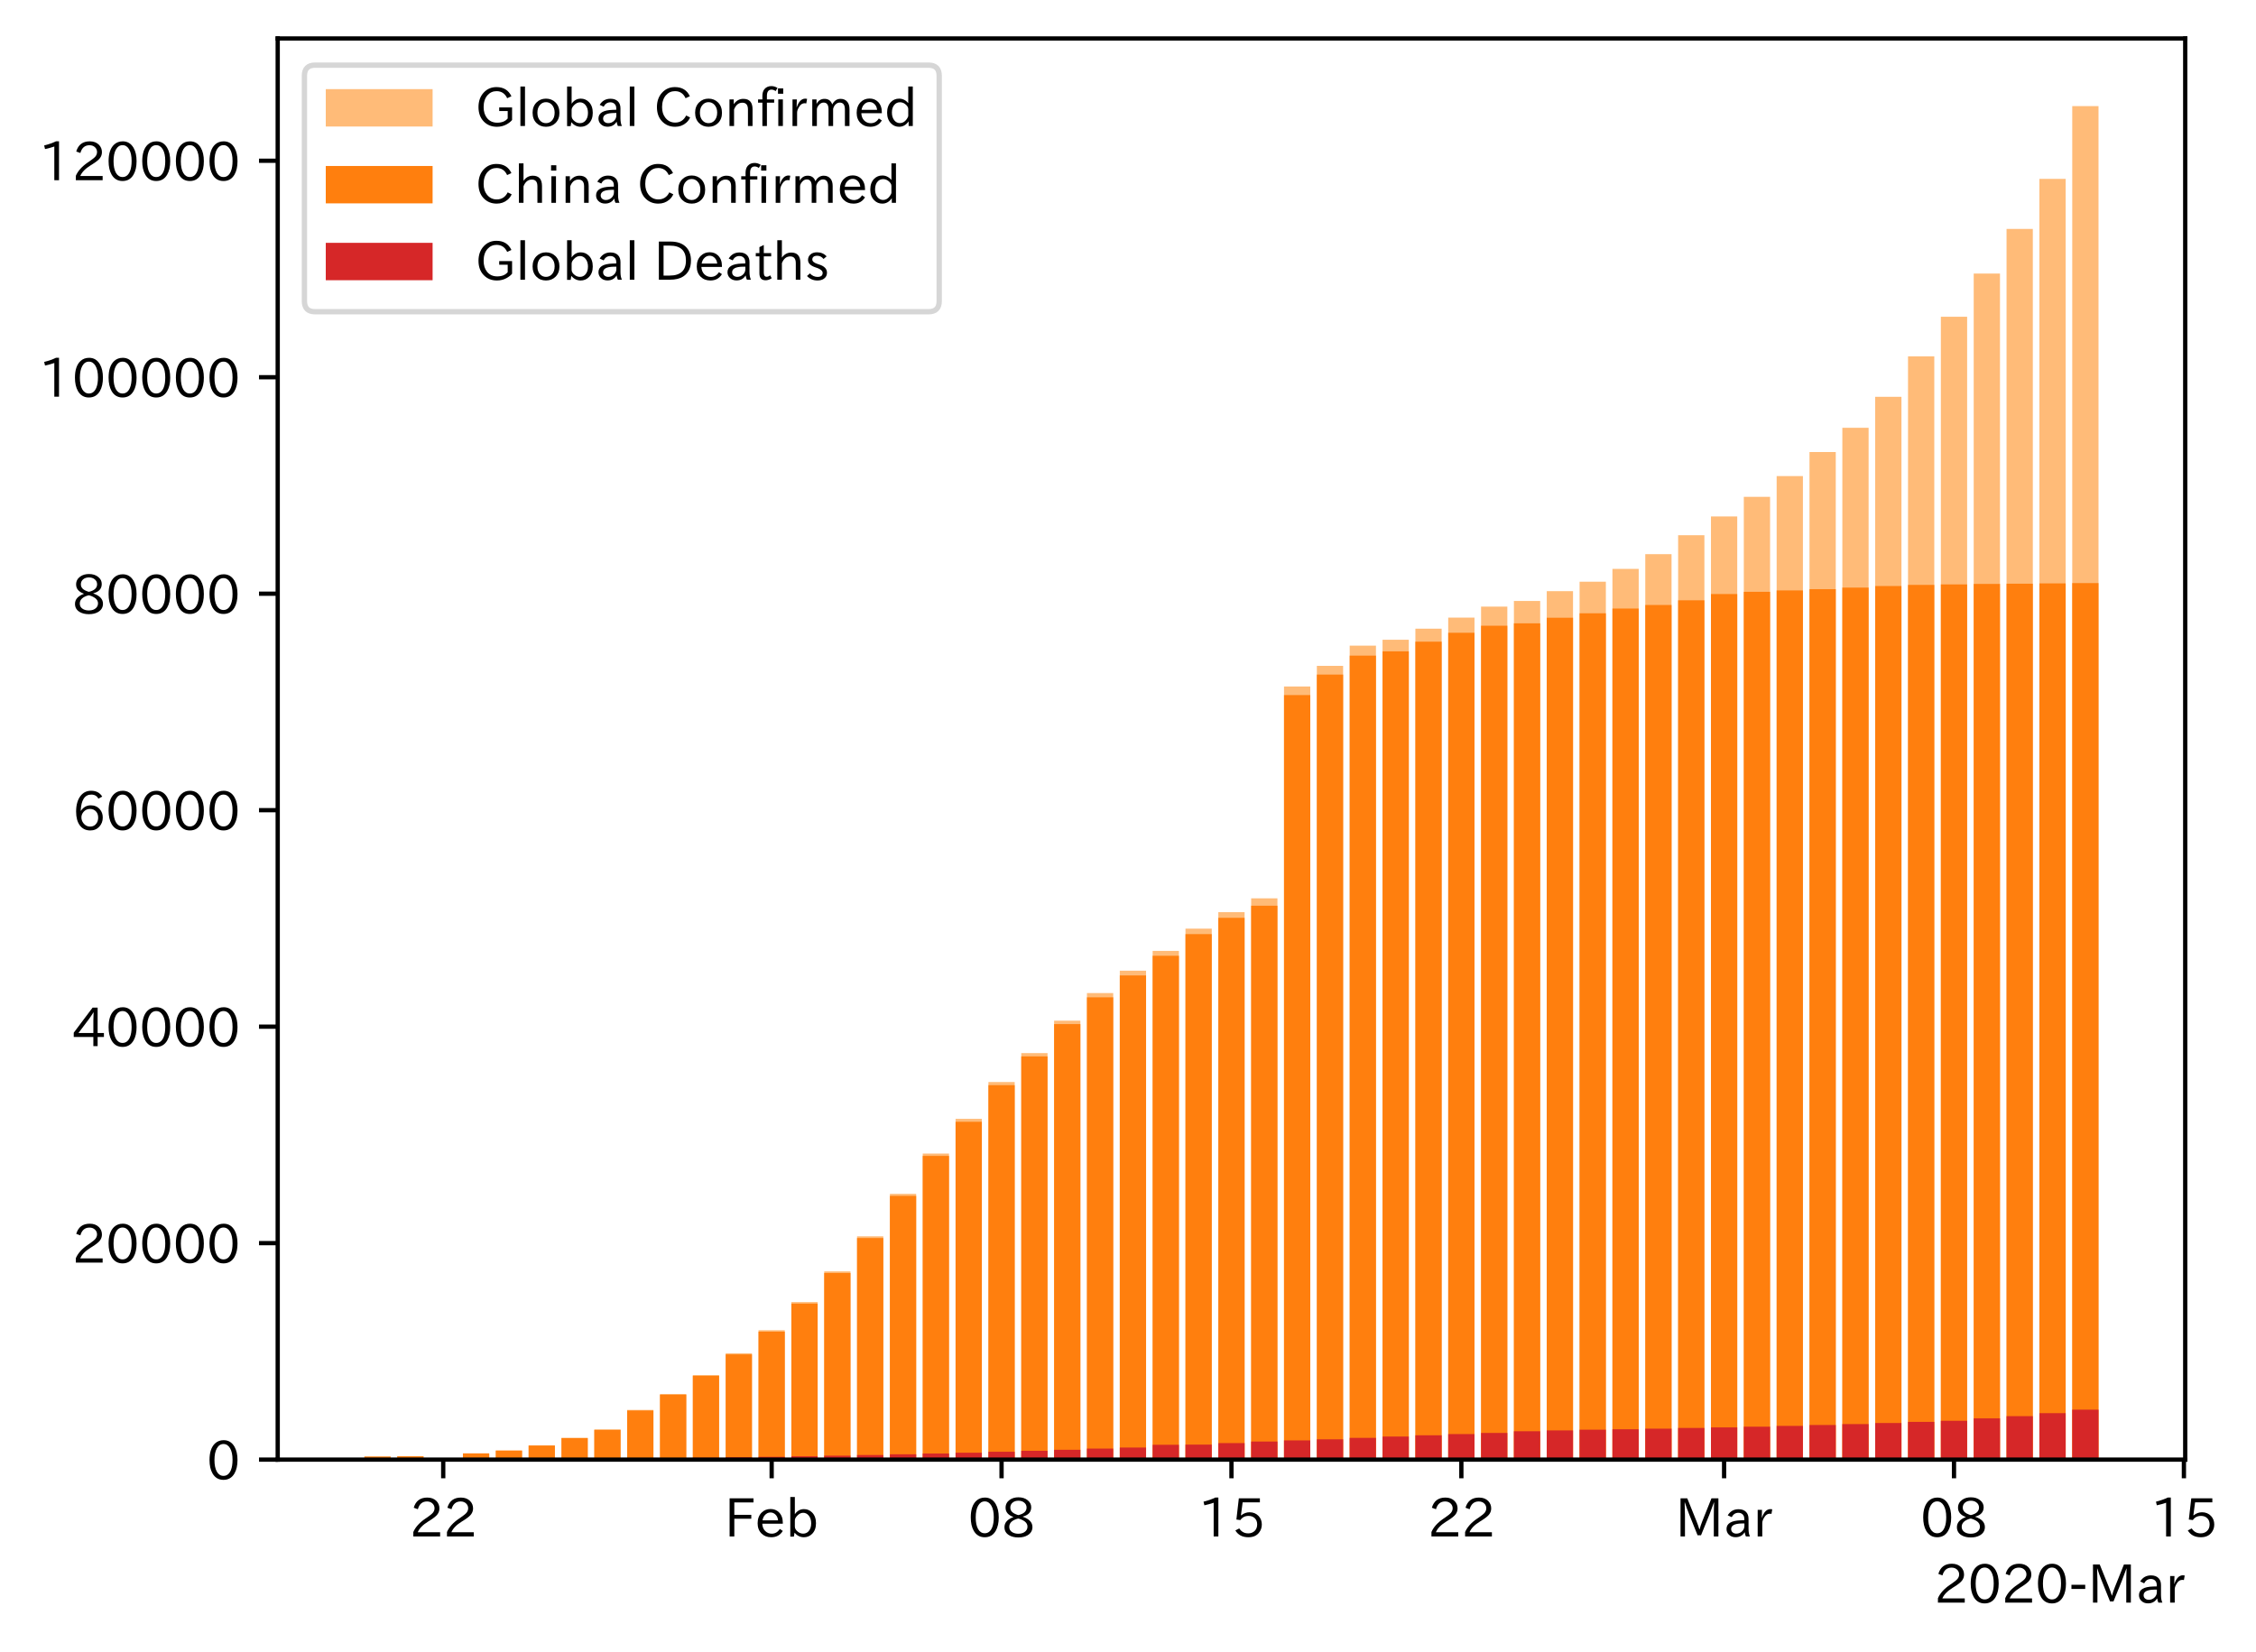 <?xml version="1.0" encoding="utf-8" standalone="no"?>
<!DOCTYPE svg PUBLIC "-//W3C//DTD SVG 1.1//EN"
  "http://www.w3.org/Graphics/SVG/1.1/DTD/svg11.dtd">
<!-- Created with matplotlib (https://matplotlib.org/) -->
<svg height="309.293pt" version="1.1" viewBox="0 0 422.363 309.293" width="422.363pt" xmlns="http://www.w3.org/2000/svg" xmlns:xlink="http://www.w3.org/1999/xlink">
 <defs>
  <style type="text/css">
*{stroke-linecap:butt;stroke-linejoin:round;}
  </style>
 </defs>
 <g id="figure_1">
  <g id="patch_1">
   <path d="M 0 309.293 
L 422.363 309.293 
L 422.363 0 
L 0 0 
z
" style="fill:#ffffff;"/>
  </g>
  <g id="axes_1">
   <g id="patch_2">
    <path d="M 51.991 273.312 
L 409.111 273.312 
L 409.111 7.2 
L 51.991 7.2 
z
" style="fill:#ffffff;"/>
   </g>
   <g id="patch_3">
    <path clip-path="url(#pbf4152a471)" d="M 68.223 273.312 
L 73.142 273.312 
L 73.142 272.74 
L 68.223 272.74 
z
" style="fill:#ffbb78;"/>
   </g>
   <g id="patch_4">
    <path clip-path="url(#pbf4152a471)" d="M 74.372 273.312 
L 79.291 273.312 
L 79.291 272.676 
L 74.372 272.676 
z
" style="fill:#ffbb78;"/>
   </g>
   <g id="patch_5">
    <path clip-path="url(#pbf4152a471)" d="M 86.67 273.312 
L 91.589 273.312 
L 91.589 272.134 
L 86.67 272.134 
z
" style="fill:#ffbb78;"/>
   </g>
   <g id="patch_6">
    <path clip-path="url(#pbf4152a471)" d="M 92.818 273.312 
L 97.737 273.312 
L 97.737 271.597 
L 92.818 271.597 
z
" style="fill:#ffbb78;"/>
   </g>
   <g id="patch_7">
    <path clip-path="url(#pbf4152a471)" d="M 98.967 273.312 
L 103.886 273.312 
L 103.886 270.637 
L 98.967 270.637 
z
" style="fill:#ffbb78;"/>
   </g>
   <g id="patch_8">
    <path clip-path="url(#pbf4152a471)" d="M 105.116 273.312 
L 110.035 273.312 
L 110.035 269.23 
L 105.116 269.23 
z
" style="fill:#ffbb78;"/>
   </g>
   <g id="patch_9">
    <path clip-path="url(#pbf4152a471)" d="M 111.265 273.312 
L 116.184 273.312 
L 116.184 267.641 
L 111.265 267.641 
z
" style="fill:#ffbb78;"/>
   </g>
   <g id="patch_10">
    <path clip-path="url(#pbf4152a471)" d="M 117.413 273.312 
L 122.332 273.312 
L 122.332 264.003 
L 117.413 264.003 
z
" style="fill:#ffbb78;"/>
   </g>
   <g id="patch_11">
    <path clip-path="url(#pbf4152a471)" d="M 123.562 273.312 
L 128.481 273.312 
L 128.481 261.02 
L 123.562 261.02 
z
" style="fill:#ffbb78;"/>
   </g>
   <g id="patch_12">
    <path clip-path="url(#pbf4152a471)" d="M 129.711 273.312 
L 134.63 273.312 
L 134.63 257.467 
L 129.711 257.467 
z
" style="fill:#ffbb78;"/>
   </g>
   <g id="patch_13">
    <path clip-path="url(#pbf4152a471)" d="M 135.86 273.312 
L 140.779 273.312 
L 140.779 253.397 
L 135.86 253.397 
z
" style="fill:#ffbb78;"/>
   </g>
   <g id="patch_14">
    <path clip-path="url(#pbf4152a471)" d="M 142.008 273.312 
L 146.927 273.312 
L 146.927 249.086 
L 142.008 249.086 
z
" style="fill:#ffbb78;"/>
   </g>
   <g id="patch_15">
    <path clip-path="url(#pbf4152a471)" d="M 148.157 273.312 
L 153.076 273.312 
L 153.076 243.809 
L 148.157 243.809 
z
" style="fill:#ffbb78;"/>
   </g>
   <g id="patch_16">
    <path clip-path="url(#pbf4152a471)" d="M 154.306 273.312 
L 159.225 273.312 
L 159.225 238.065 
L 154.306 238.065 
z
" style="fill:#ffbb78;"/>
   </g>
   <g id="patch_17">
    <path clip-path="url(#pbf4152a471)" d="M 160.455 273.312 
L 165.374 273.312 
L 165.374 231.5 
L 160.455 231.5 
z
" style="fill:#ffbb78;"/>
   </g>
   <g id="patch_18">
    <path clip-path="url(#pbf4152a471)" d="M 166.604 273.312 
L 171.523 273.312 
L 171.523 223.547 
L 166.604 223.547 
z
" style="fill:#ffbb78;"/>
   </g>
   <g id="patch_19">
    <path clip-path="url(#pbf4152a471)" d="M 172.752 273.312 
L 177.671 273.312 
L 177.671 216.004 
L 172.752 216.004 
z
" style="fill:#ffbb78;"/>
   </g>
   <g id="patch_20">
    <path clip-path="url(#pbf4152a471)" d="M 178.901 273.312 
L 183.82 273.312 
L 183.82 209.508 
L 178.901 209.508 
z
" style="fill:#ffbb78;"/>
   </g>
   <g id="patch_21">
    <path clip-path="url(#pbf4152a471)" d="M 185.05 273.312 
L 189.969 273.312 
L 189.969 202.607 
L 185.05 202.607 
z
" style="fill:#ffbb78;"/>
   </g>
   <g id="patch_22">
    <path clip-path="url(#pbf4152a471)" d="M 191.199 273.312 
L 196.118 273.312 
L 196.118 197.192 
L 191.199 197.192 
z
" style="fill:#ffbb78;"/>
   </g>
   <g id="patch_23">
    <path clip-path="url(#pbf4152a471)" d="M 197.347 273.312 
L 202.266 273.312 
L 202.266 191.12 
L 197.347 191.12 
z
" style="fill:#ffbb78;"/>
   </g>
   <g id="patch_24">
    <path clip-path="url(#pbf4152a471)" d="M 203.496 273.312 
L 208.415 273.312 
L 208.415 185.953 
L 203.496 185.953 
z
" style="fill:#ffbb78;"/>
   </g>
   <g id="patch_25">
    <path clip-path="url(#pbf4152a471)" d="M 209.645 273.312 
L 214.564 273.312 
L 214.564 181.762 
L 209.645 181.762 
z
" style="fill:#ffbb78;"/>
   </g>
   <g id="patch_26">
    <path clip-path="url(#pbf4152a471)" d="M 215.794 273.312 
L 220.713 273.312 
L 220.713 178.061 
L 215.794 178.061 
z
" style="fill:#ffbb78;"/>
   </g>
   <g id="patch_27">
    <path clip-path="url(#pbf4152a471)" d="M 221.942 273.312 
L 226.861 273.312 
L 226.861 173.894 
L 221.942 173.894 
z
" style="fill:#ffbb78;"/>
   </g>
   <g id="patch_28">
    <path clip-path="url(#pbf4152a471)" d="M 228.091 273.312 
L 233.01 273.312 
L 233.01 170.799 
L 228.091 170.799 
z
" style="fill:#ffbb78;"/>
   </g>
   <g id="patch_29">
    <path clip-path="url(#pbf4152a471)" d="M 234.24 273.312 
L 239.159 273.312 
L 239.159 168.211 
L 234.24 168.211 
z
" style="fill:#ffbb78;"/>
   </g>
   <g id="patch_30">
    <path clip-path="url(#pbf4152a471)" d="M 240.389 273.312 
L 245.308 273.312 
L 245.308 128.544 
L 240.389 128.544 
z
" style="fill:#ffbb78;"/>
   </g>
   <g id="patch_31">
    <path clip-path="url(#pbf4152a471)" d="M 246.537 273.312 
L 251.456 273.312 
L 251.456 124.687 
L 246.537 124.687 
z
" style="fill:#ffbb78;"/>
   </g>
   <g id="patch_32">
    <path clip-path="url(#pbf4152a471)" d="M 252.686 273.312 
L 257.605 273.312 
L 257.605 120.893 
L 252.686 120.893 
z
" style="fill:#ffbb78;"/>
   </g>
   <g id="patch_33">
    <path clip-path="url(#pbf4152a471)" d="M 258.835 273.312 
L 263.754 273.312 
L 263.754 119.79 
L 258.835 119.79 
z
" style="fill:#ffbb78;"/>
   </g>
   <g id="patch_34">
    <path clip-path="url(#pbf4152a471)" d="M 264.984 273.312 
L 269.903 273.312 
L 269.903 117.721 
L 264.984 117.721 
z
" style="fill:#ffbb78;"/>
   </g>
   <g id="patch_35">
    <path clip-path="url(#pbf4152a471)" d="M 271.132 273.312 
L 276.051 273.312 
L 276.051 115.644 
L 271.132 115.644 
z
" style="fill:#ffbb78;"/>
   </g>
   <g id="patch_36">
    <path clip-path="url(#pbf4152a471)" d="M 277.281 273.312 
L 282.2 273.312 
L 282.2 113.582 
L 277.281 113.582 
z
" style="fill:#ffbb78;"/>
   </g>
   <g id="patch_37">
    <path clip-path="url(#pbf4152a471)" d="M 283.43 273.312 
L 288.349 273.312 
L 288.349 112.529 
L 283.43 112.529 
z
" style="fill:#ffbb78;"/>
   </g>
   <g id="patch_38">
    <path clip-path="url(#pbf4152a471)" d="M 289.579 273.312 
L 294.498 273.312 
L 294.498 110.688 
L 289.579 110.688 
z
" style="fill:#ffbb78;"/>
   </g>
   <g id="patch_39">
    <path clip-path="url(#pbf4152a471)" d="M 295.727 273.312 
L 300.646 273.312 
L 300.646 108.925 
L 295.727 108.925 
z
" style="fill:#ffbb78;"/>
   </g>
   <g id="patch_40">
    <path clip-path="url(#pbf4152a471)" d="M 301.876 273.312 
L 306.795 273.312 
L 306.795 106.523 
L 301.876 106.523 
z
" style="fill:#ffbb78;"/>
   </g>
   <g id="patch_41">
    <path clip-path="url(#pbf4152a471)" d="M 308.025 273.312 
L 312.944 273.312 
L 312.944 103.771 
L 308.025 103.771 
z
" style="fill:#ffbb78;"/>
   </g>
   <g id="patch_42">
    <path clip-path="url(#pbf4152a471)" d="M 314.174 273.312 
L 319.093 273.312 
L 319.093 100.222 
L 314.174 100.222 
z
" style="fill:#ffbb78;"/>
   </g>
   <g id="patch_43">
    <path clip-path="url(#pbf4152a471)" d="M 320.323 273.312 
L 325.242 273.312 
L 325.242 96.708 
L 320.323 96.708 
z
" style="fill:#ffbb78;"/>
   </g>
   <g id="patch_44">
    <path clip-path="url(#pbf4152a471)" d="M 326.471 273.312 
L 331.39 273.312 
L 331.39 93.037 
L 326.471 93.037 
z
" style="fill:#ffbb78;"/>
   </g>
   <g id="patch_45">
    <path clip-path="url(#pbf4152a471)" d="M 332.62 273.312 
L 337.539 273.312 
L 337.539 89.142 
L 332.62 89.142 
z
" style="fill:#ffbb78;"/>
   </g>
   <g id="patch_46">
    <path clip-path="url(#pbf4152a471)" d="M 338.769 273.312 
L 343.688 273.312 
L 343.688 84.643 
L 338.769 84.643 
z
" style="fill:#ffbb78;"/>
   </g>
   <g id="patch_47">
    <path clip-path="url(#pbf4152a471)" d="M 344.918 273.312 
L 349.837 273.312 
L 349.837 80.097 
L 344.918 80.097 
z
" style="fill:#ffbb78;"/>
   </g>
   <g id="patch_48">
    <path clip-path="url(#pbf4152a471)" d="M 351.066 273.312 
L 355.985 273.312 
L 355.985 74.302 
L 351.066 74.302 
z
" style="fill:#ffbb78;"/>
   </g>
   <g id="patch_49">
    <path clip-path="url(#pbf4152a471)" d="M 357.215 273.312 
L 362.134 273.312 
L 362.134 66.732 
L 357.215 66.732 
z
" style="fill:#ffbb78;"/>
   </g>
   <g id="patch_50">
    <path clip-path="url(#pbf4152a471)" d="M 363.364 273.312 
L 368.283 273.312 
L 368.283 59.316 
L 363.364 59.316 
z
" style="fill:#ffbb78;"/>
   </g>
   <g id="patch_51">
    <path clip-path="url(#pbf4152a471)" d="M 369.513 273.312 
L 374.432 273.312 
L 374.432 51.228 
L 369.513 51.228 
z
" style="fill:#ffbb78;"/>
   </g>
   <g id="patch_52">
    <path clip-path="url(#pbf4152a471)" d="M 375.661 273.312 
L 380.58 273.312 
L 380.58 42.867 
L 375.661 42.867 
z
" style="fill:#ffbb78;"/>
   </g>
   <g id="patch_53">
    <path clip-path="url(#pbf4152a471)" d="M 381.81 273.312 
L 386.729 273.312 
L 386.729 33.496 
L 381.81 33.496 
z
" style="fill:#ffbb78;"/>
   </g>
   <g id="patch_54">
    <path clip-path="url(#pbf4152a471)" d="M 387.959 273.312 
L 392.878 273.312 
L 392.878 19.872 
L 387.959 19.872 
z
" style="fill:#ffbb78;"/>
   </g>
   <g id="patch_55">
    <path clip-path="url(#pbf4152a471)" d="M 68.223 273.312 
L 73.142 273.312 
L 73.142 272.749 
L 68.223 272.749 
z
" style="fill:#ff7f0e;"/>
   </g>
   <g id="patch_56">
    <path clip-path="url(#pbf4152a471)" d="M 74.372 273.312 
L 79.291 273.312 
L 79.291 272.686 
L 74.372 272.686 
z
" style="fill:#ff7f0e;"/>
   </g>
   <g id="patch_57">
    <path clip-path="url(#pbf4152a471)" d="M 86.67 273.312 
L 91.589 273.312 
L 91.589 272.155 
L 86.67 272.155 
z
" style="fill:#ff7f0e;"/>
   </g>
   <g id="patch_58">
    <path clip-path="url(#pbf4152a471)" d="M 92.818 273.312 
L 97.737 273.312 
L 97.737 271.63 
L 92.818 271.63 
z
" style="fill:#ff7f0e;"/>
   </g>
   <g id="patch_59">
    <path clip-path="url(#pbf4152a471)" d="M 98.967 273.312 
L 103.886 273.312 
L 103.886 270.683 
L 98.967 270.683 
z
" style="fill:#ff7f0e;"/>
   </g>
   <g id="patch_60">
    <path clip-path="url(#pbf4152a471)" d="M 105.116 273.312 
L 110.035 273.312 
L 110.035 269.289 
L 105.116 269.289 
z
" style="fill:#ff7f0e;"/>
   </g>
   <g id="patch_61">
    <path clip-path="url(#pbf4152a471)" d="M 111.265 273.312 
L 116.184 273.312 
L 116.184 267.757 
L 111.265 267.757 
z
" style="fill:#ff7f0e;"/>
   </g>
   <g id="patch_62">
    <path clip-path="url(#pbf4152a471)" d="M 117.413 273.312 
L 122.332 273.312 
L 122.332 264.117 
L 117.413 264.117 
z
" style="fill:#ff7f0e;"/>
   </g>
   <g id="patch_63">
    <path clip-path="url(#pbf4152a471)" d="M 123.562 273.312 
L 128.481 273.312 
L 128.481 261.158 
L 123.562 261.158 
z
" style="fill:#ff7f0e;"/>
   </g>
   <g id="patch_64">
    <path clip-path="url(#pbf4152a471)" d="M 129.711 273.312 
L 134.63 273.312 
L 134.63 257.633 
L 129.711 257.633 
z
" style="fill:#ff7f0e;"/>
   </g>
   <g id="patch_65">
    <path clip-path="url(#pbf4152a471)" d="M 135.86 273.312 
L 140.779 273.312 
L 140.779 253.612 
L 135.86 253.612 
z
" style="fill:#ff7f0e;"/>
   </g>
   <g id="patch_66">
    <path clip-path="url(#pbf4152a471)" d="M 142.008 273.312 
L 146.927 273.312 
L 146.927 249.354 
L 142.008 249.354 
z
" style="fill:#ff7f0e;"/>
   </g>
   <g id="patch_67">
    <path clip-path="url(#pbf4152a471)" d="M 148.157 273.312 
L 153.076 273.312 
L 153.076 244.105 
L 148.157 244.105 
z
" style="fill:#ff7f0e;"/>
   </g>
   <g id="patch_68">
    <path clip-path="url(#pbf4152a471)" d="M 154.306 273.312 
L 159.225 273.312 
L 159.225 238.375 
L 154.306 238.375 
z
" style="fill:#ff7f0e;"/>
   </g>
   <g id="patch_69">
    <path clip-path="url(#pbf4152a471)" d="M 160.455 273.312 
L 165.374 273.312 
L 165.374 231.823 
L 160.455 231.823 
z
" style="fill:#ff7f0e;"/>
   </g>
   <g id="patch_70">
    <path clip-path="url(#pbf4152a471)" d="M 166.604 273.312 
L 171.523 273.312 
L 171.523 223.934 
L 166.604 223.934 
z
" style="fill:#ff7f0e;"/>
   </g>
   <g id="patch_71">
    <path clip-path="url(#pbf4152a471)" d="M 172.752 273.312 
L 177.671 273.312 
L 177.671 216.442 
L 172.752 216.442 
z
" style="fill:#ff7f0e;"/>
   </g>
   <g id="patch_72">
    <path clip-path="url(#pbf4152a471)" d="M 178.901 273.312 
L 183.82 273.312 
L 183.82 210.055 
L 178.901 210.055 
z
" style="fill:#ff7f0e;"/>
   </g>
   <g id="patch_73">
    <path clip-path="url(#pbf4152a471)" d="M 185.05 273.312 
L 189.969 273.312 
L 189.969 203.191 
L 185.05 203.191 
z
" style="fill:#ff7f0e;"/>
   </g>
   <g id="patch_74">
    <path clip-path="url(#pbf4152a471)" d="M 191.199 273.312 
L 196.118 273.312 
L 196.118 197.814 
L 191.199 197.814 
z
" style="fill:#ff7f0e;"/>
   </g>
   <g id="patch_75">
    <path clip-path="url(#pbf4152a471)" d="M 197.347 273.312 
L 202.266 273.312 
L 202.266 191.766 
L 197.347 191.766 
z
" style="fill:#ff7f0e;"/>
   </g>
   <g id="patch_76">
    <path clip-path="url(#pbf4152a471)" d="M 203.496 273.312 
L 208.415 273.312 
L 208.415 186.754 
L 203.496 186.754 
z
" style="fill:#ff7f0e;"/>
   </g>
   <g id="patch_77">
    <path clip-path="url(#pbf4152a471)" d="M 209.645 273.312 
L 214.564 273.312 
L 214.564 182.656 
L 209.645 182.656 
z
" style="fill:#ff7f0e;"/>
   </g>
   <g id="patch_78">
    <path clip-path="url(#pbf4152a471)" d="M 215.794 273.312 
L 220.713 273.312 
L 220.713 178.967 
L 215.794 178.967 
z
" style="fill:#ff7f0e;"/>
   </g>
   <g id="patch_79">
    <path clip-path="url(#pbf4152a471)" d="M 221.942 273.312 
L 226.861 273.312 
L 226.861 174.918 
L 221.942 174.918 
z
" style="fill:#ff7f0e;"/>
   </g>
   <g id="patch_80">
    <path clip-path="url(#pbf4152a471)" d="M 228.091 273.312 
L 233.01 273.312 
L 233.01 171.865 
L 228.091 171.865 
z
" style="fill:#ff7f0e;"/>
   </g>
   <g id="patch_81">
    <path clip-path="url(#pbf4152a471)" d="M 234.24 273.312 
L 239.159 273.312 
L 239.159 169.596 
L 234.24 169.596 
z
" style="fill:#ff7f0e;"/>
   </g>
   <g id="patch_82">
    <path clip-path="url(#pbf4152a471)" d="M 240.389 273.312 
L 245.308 273.312 
L 245.308 130.153 
L 240.389 130.153 
z
" style="fill:#ff7f0e;"/>
   </g>
   <g id="patch_83">
    <path clip-path="url(#pbf4152a471)" d="M 246.537 273.312 
L 251.456 273.312 
L 251.456 126.316 
L 246.537 126.316 
z
" style="fill:#ff7f0e;"/>
   </g>
   <g id="patch_84">
    <path clip-path="url(#pbf4152a471)" d="M 252.686 273.312 
L 257.605 273.312 
L 257.605 122.766 
L 252.686 122.766 
z
" style="fill:#ff7f0e;"/>
   </g>
   <g id="patch_85">
    <path clip-path="url(#pbf4152a471)" d="M 258.835 273.312 
L 263.754 273.312 
L 263.754 121.965 
L 258.835 121.965 
z
" style="fill:#ff7f0e;"/>
   </g>
   <g id="patch_86">
    <path clip-path="url(#pbf4152a471)" d="M 264.984 273.312 
L 269.903 273.312 
L 269.903 120.153 
L 264.984 120.153 
z
" style="fill:#ff7f0e;"/>
   </g>
   <g id="patch_87">
    <path clip-path="url(#pbf4152a471)" d="M 271.132 273.312 
L 276.051 273.312 
L 276.051 118.485 
L 271.132 118.485 
z
" style="fill:#ff7f0e;"/>
   </g>
   <g id="patch_88">
    <path clip-path="url(#pbf4152a471)" d="M 277.281 273.312 
L 282.2 273.312 
L 282.2 117.168 
L 277.281 117.168 
z
" style="fill:#ff7f0e;"/>
   </g>
   <g id="patch_89">
    <path clip-path="url(#pbf4152a471)" d="M 283.43 273.312 
L 288.349 273.312 
L 288.349 116.722 
L 283.43 116.722 
z
" style="fill:#ff7f0e;"/>
   </g>
   <g id="patch_90">
    <path clip-path="url(#pbf4152a471)" d="M 289.579 273.312 
L 294.498 273.312 
L 294.498 115.672 
L 289.579 115.672 
z
" style="fill:#ff7f0e;"/>
   </g>
   <g id="patch_91">
    <path clip-path="url(#pbf4152a471)" d="M 295.727 273.312 
L 300.646 273.312 
L 300.646 114.839 
L 295.727 114.839 
z
" style="fill:#ff7f0e;"/>
   </g>
   <g id="patch_92">
    <path clip-path="url(#pbf4152a471)" d="M 301.876 273.312 
L 306.795 273.312 
L 306.795 113.949 
L 301.876 113.949 
z
" style="fill:#ff7f0e;"/>
   </g>
   <g id="patch_93">
    <path clip-path="url(#pbf4152a471)" d="M 308.025 273.312 
L 312.944 273.312 
L 312.944 113.278 
L 308.025 113.278 
z
" style="fill:#ff7f0e;"/>
   </g>
   <g id="patch_94">
    <path clip-path="url(#pbf4152a471)" d="M 314.174 273.312 
L 319.093 273.312 
L 319.093 112.401 
L 314.174 112.401 
z
" style="fill:#ff7f0e;"/>
   </g>
   <g id="patch_95">
    <path clip-path="url(#pbf4152a471)" d="M 320.323 273.312 
L 325.242 273.312 
L 325.242 111.238 
L 320.323 111.238 
z
" style="fill:#ff7f0e;"/>
   </g>
   <g id="patch_96">
    <path clip-path="url(#pbf4152a471)" d="M 326.471 273.312 
L 331.39 273.312 
L 331.39 110.82 
L 326.471 110.82 
z
" style="fill:#ff7f0e;"/>
   </g>
   <g id="patch_97">
    <path clip-path="url(#pbf4152a471)" d="M 332.62 273.312 
L 337.539 273.312 
L 337.539 110.557 
L 332.62 110.557 
z
" style="fill:#ff7f0e;"/>
   </g>
   <g id="patch_98">
    <path clip-path="url(#pbf4152a471)" d="M 338.769 273.312 
L 343.688 273.312 
L 343.688 110.317 
L 338.769 110.317 
z
" style="fill:#ff7f0e;"/>
   </g>
   <g id="patch_99">
    <path clip-path="url(#pbf4152a471)" d="M 344.918 273.312 
L 349.837 273.312 
L 349.837 110.028 
L 344.918 110.028 
z
" style="fill:#ff7f0e;"/>
   </g>
   <g id="patch_100">
    <path clip-path="url(#pbf4152a471)" d="M 351.066 273.312 
L 355.985 273.312 
L 355.985 109.732 
L 351.066 109.732 
z
" style="fill:#ff7f0e;"/>
   </g>
   <g id="patch_101">
    <path clip-path="url(#pbf4152a471)" d="M 357.215 273.312 
L 362.134 273.312 
L 362.134 109.525 
L 357.215 109.525 
z
" style="fill:#ff7f0e;"/>
   </g>
   <g id="patch_102">
    <path clip-path="url(#pbf4152a471)" d="M 363.364 273.312 
L 368.283 273.312 
L 368.283 109.432 
L 363.364 109.432 
z
" style="fill:#ff7f0e;"/>
   </g>
   <g id="patch_103">
    <path clip-path="url(#pbf4152a471)" d="M 369.513 273.312 
L 374.432 273.312 
L 374.432 109.34 
L 369.513 109.34 
z
" style="fill:#ff7f0e;"/>
   </g>
   <g id="patch_104">
    <path clip-path="url(#pbf4152a471)" d="M 375.661 273.312 
L 380.58 273.312 
L 380.58 109.3 
L 375.661 109.3 
z
" style="fill:#ff7f0e;"/>
   </g>
   <g id="patch_105">
    <path clip-path="url(#pbf4152a471)" d="M 381.81 273.312 
L 386.729 273.312 
L 386.729 109.237 
L 381.81 109.237 
z
" style="fill:#ff7f0e;"/>
   </g>
   <g id="patch_106">
    <path clip-path="url(#pbf4152a471)" d="M 387.959 273.312 
L 392.878 273.312 
L 392.878 109.184 
L 387.959 109.184 
z
" style="fill:#ff7f0e;"/>
   </g>
   <g id="patch_107">
    <path clip-path="url(#pbf4152a471)" d="M 68.223 273.312 
L 73.142 273.312 
L 73.142 273.3 
L 68.223 273.3 
z
" style="fill:#d62728;"/>
   </g>
   <g id="patch_108">
    <path clip-path="url(#pbf4152a471)" d="M 74.372 273.312 
L 79.291 273.312 
L 79.291 273.3 
L 74.372 273.3 
z
" style="fill:#d62728;"/>
   </g>
   <g id="patch_109">
    <path clip-path="url(#pbf4152a471)" d="M 86.67 273.312 
L 91.589 273.312 
L 91.589 273.278 
L 86.67 273.278 
z
" style="fill:#d62728;"/>
   </g>
   <g id="patch_110">
    <path clip-path="url(#pbf4152a471)" d="M 92.818 273.312 
L 97.737 273.312 
L 97.737 273.261 
L 92.818 273.261 
z
" style="fill:#d62728;"/>
   </g>
   <g id="patch_111">
    <path clip-path="url(#pbf4152a471)" d="M 98.967 273.312 
L 103.886 273.312 
L 103.886 273.229 
L 98.967 273.229 
z
" style="fill:#d62728;"/>
   </g>
   <g id="patch_112">
    <path clip-path="url(#pbf4152a471)" d="M 105.116 273.312 
L 110.035 273.312 
L 110.035 273.199 
L 105.116 273.199 
z
" style="fill:#d62728;"/>
   </g>
   <g id="patch_113">
    <path clip-path="url(#pbf4152a471)" d="M 111.265 273.312 
L 116.184 273.312 
L 116.184 273.15 
L 111.265 273.15 
z
" style="fill:#d62728;"/>
   </g>
   <g id="patch_114">
    <path clip-path="url(#pbf4152a471)" d="M 117.413 273.312 
L 122.332 273.312 
L 122.332 273.097 
L 117.413 273.097 
z
" style="fill:#d62728;"/>
   </g>
   <g id="patch_115">
    <path clip-path="url(#pbf4152a471)" d="M 123.562 273.312 
L 128.481 273.312 
L 128.481 273.044 
L 123.562 273.044 
z
" style="fill:#d62728;"/>
   </g>
   <g id="patch_116">
    <path clip-path="url(#pbf4152a471)" d="M 129.711 273.312 
L 134.63 273.312 
L 134.63 272.967 
L 129.711 272.967 
z
" style="fill:#d62728;"/>
   </g>
   <g id="patch_117">
    <path clip-path="url(#pbf4152a471)" d="M 135.86 273.312 
L 140.779 273.312 
L 140.779 272.88 
L 135.86 272.88 
z
" style="fill:#d62728;"/>
   </g>
   <g id="patch_118">
    <path clip-path="url(#pbf4152a471)" d="M 142.008 273.312 
L 146.927 273.312 
L 146.927 272.787 
L 142.008 272.787 
z
" style="fill:#d62728;"/>
   </g>
   <g id="patch_119">
    <path clip-path="url(#pbf4152a471)" d="M 148.157 273.312 
L 153.076 273.312 
L 153.076 272.694 
L 148.157 272.694 
z
" style="fill:#d62728;"/>
   </g>
   <g id="patch_120">
    <path clip-path="url(#pbf4152a471)" d="M 154.306 273.312 
L 159.225 273.312 
L 159.225 272.578 
L 154.306 272.578 
z
" style="fill:#d62728;"/>
   </g>
   <g id="patch_121">
    <path clip-path="url(#pbf4152a471)" d="M 160.455 273.312 
L 165.374 273.312 
L 165.374 272.449 
L 160.455 272.449 
z
" style="fill:#d62728;"/>
   </g>
   <g id="patch_122">
    <path clip-path="url(#pbf4152a471)" d="M 166.604 273.312 
L 171.523 273.312 
L 171.523 272.315 
L 166.604 272.315 
z
" style="fill:#d62728;"/>
   </g>
   <g id="patch_123">
    <path clip-path="url(#pbf4152a471)" d="M 172.752 273.312 
L 177.671 273.312 
L 177.671 272.167 
L 172.752 272.167 
z
" style="fill:#d62728;"/>
   </g>
   <g id="patch_124">
    <path clip-path="url(#pbf4152a471)" d="M 178.901 273.312 
L 183.82 273.312 
L 183.82 272.019 
L 178.901 272.019 
z
" style="fill:#d62728;"/>
   </g>
   <g id="patch_125">
    <path clip-path="url(#pbf4152a471)" d="M 185.05 273.312 
L 189.969 273.312 
L 189.969 271.845 
L 185.05 271.845 
z
" style="fill:#d62728;"/>
   </g>
   <g id="patch_126">
    <path clip-path="url(#pbf4152a471)" d="M 191.199 273.312 
L 196.118 273.312 
L 196.118 271.664 
L 191.199 271.664 
z
" style="fill:#d62728;"/>
   </g>
   <g id="patch_127">
    <path clip-path="url(#pbf4152a471)" d="M 197.347 273.312 
L 202.266 273.312 
L 202.266 271.468 
L 197.347 271.468 
z
" style="fill:#d62728;"/>
   </g>
   <g id="patch_128">
    <path clip-path="url(#pbf4152a471)" d="M 203.496 273.312 
L 208.415 273.312 
L 208.415 271.249 
L 203.496 271.249 
z
" style="fill:#d62728;"/>
   </g>
   <g id="patch_129">
    <path clip-path="url(#pbf4152a471)" d="M 209.645 273.312 
L 214.564 273.312 
L 214.564 271.052 
L 209.645 271.052 
z
" style="fill:#d62728;"/>
   </g>
   <g id="patch_130">
    <path clip-path="url(#pbf4152a471)" d="M 215.794 273.312 
L 220.713 273.312 
L 220.713 270.537 
L 215.794 270.537 
z
" style="fill:#d62728;"/>
   </g>
   <g id="patch_131">
    <path clip-path="url(#pbf4152a471)" d="M 221.942 273.312 
L 226.861 273.312 
L 226.861 270.509 
L 221.942 270.509 
z
" style="fill:#d62728;"/>
   </g>
   <g id="patch_132">
    <path clip-path="url(#pbf4152a471)" d="M 228.091 273.312 
L 233.01 273.312 
L 233.01 270.219 
L 228.091 270.219 
z
" style="fill:#d62728;"/>
   </g>
   <g id="patch_133">
    <path clip-path="url(#pbf4152a471)" d="M 234.24 273.312 
L 239.159 273.312 
L 239.159 269.929 
L 234.24 269.929 
z
" style="fill:#d62728;"/>
   </g>
   <g id="patch_134">
    <path clip-path="url(#pbf4152a471)" d="M 240.389 273.312 
L 245.308 273.312 
L 245.308 269.715 
L 240.389 269.715 
z
" style="fill:#d62728;"/>
   </g>
   <g id="patch_135">
    <path clip-path="url(#pbf4152a471)" d="M 246.537 273.312 
L 251.456 273.312 
L 251.456 269.516 
L 246.537 269.516 
z
" style="fill:#d62728;"/>
   </g>
   <g id="patch_136">
    <path clip-path="url(#pbf4152a471)" d="M 252.686 273.312 
L 257.605 273.312 
L 257.605 269.24 
L 252.686 269.24 
z
" style="fill:#d62728;"/>
   </g>
   <g id="patch_137">
    <path clip-path="url(#pbf4152a471)" d="M 258.835 273.312 
L 263.754 273.312 
L 263.754 268.997 
L 258.835 268.997 
z
" style="fill:#d62728;"/>
   </g>
   <g id="patch_138">
    <path clip-path="url(#pbf4152a471)" d="M 264.984 273.312 
L 269.903 273.312 
L 269.903 268.758 
L 264.984 268.758 
z
" style="fill:#d62728;"/>
   </g>
   <g id="patch_139">
    <path clip-path="url(#pbf4152a471)" d="M 271.132 273.312 
L 276.051 273.312 
L 276.051 268.531 
L 271.132 268.531 
z
" style="fill:#d62728;"/>
   </g>
   <g id="patch_140">
    <path clip-path="url(#pbf4152a471)" d="M 277.281 273.312 
L 282.2 273.312 
L 282.2 268.322 
L 277.281 268.322 
z
" style="fill:#d62728;"/>
   </g>
   <g id="patch_141">
    <path clip-path="url(#pbf4152a471)" d="M 283.43 273.312 
L 288.349 273.312 
L 288.349 268.006 
L 283.43 268.006 
z
" style="fill:#d62728;"/>
   </g>
   <g id="patch_142">
    <path clip-path="url(#pbf4152a471)" d="M 289.579 273.312 
L 294.498 273.312 
L 294.498 267.84 
L 289.579 267.84 
z
" style="fill:#d62728;"/>
   </g>
   <g id="patch_143">
    <path clip-path="url(#pbf4152a471)" d="M 295.727 273.312 
L 300.646 273.312 
L 300.646 267.716 
L 295.727 267.716 
z
" style="fill:#d62728;"/>
   </g>
   <g id="patch_144">
    <path clip-path="url(#pbf4152a471)" d="M 301.876 273.312 
L 306.795 273.312 
L 306.795 267.629 
L 301.876 267.629 
z
" style="fill:#d62728;"/>
   </g>
   <g id="patch_145">
    <path clip-path="url(#pbf4152a471)" d="M 308.025 273.312 
L 312.944 273.312 
L 312.944 267.52 
L 308.025 267.52 
z
" style="fill:#d62728;"/>
   </g>
   <g id="patch_146">
    <path clip-path="url(#pbf4152a471)" d="M 314.174 273.312 
L 319.093 273.312 
L 319.093 267.386 
L 314.174 267.386 
z
" style="fill:#d62728;"/>
   </g>
   <g id="patch_147">
    <path clip-path="url(#pbf4152a471)" d="M 320.323 273.312 
L 325.242 273.312 
L 325.242 267.278 
L 320.323 267.278 
z
" style="fill:#d62728;"/>
   </g>
   <g id="patch_148">
    <path clip-path="url(#pbf4152a471)" d="M 326.471 273.312 
L 331.39 273.312 
L 331.39 267.145 
L 326.471 267.145 
z
" style="fill:#d62728;"/>
   </g>
   <g id="patch_149">
    <path clip-path="url(#pbf4152a471)" d="M 332.62 273.312 
L 337.539 273.312 
L 337.539 267.005 
L 332.62 267.005 
z
" style="fill:#d62728;"/>
   </g>
   <g id="patch_150">
    <path clip-path="url(#pbf4152a471)" d="M 338.769 273.312 
L 343.688 273.312 
L 343.688 266.83 
L 338.769 266.83 
z
" style="fill:#d62728;"/>
   </g>
   <g id="patch_151">
    <path clip-path="url(#pbf4152a471)" d="M 344.918 273.312 
L 349.837 273.312 
L 349.837 266.66 
L 344.918 266.66 
z
" style="fill:#d62728;"/>
   </g>
   <g id="patch_152">
    <path clip-path="url(#pbf4152a471)" d="M 351.066 273.312 
L 355.985 273.312 
L 355.985 266.462 
L 351.066 266.462 
z
" style="fill:#d62728;"/>
   </g>
   <g id="patch_153">
    <path clip-path="url(#pbf4152a471)" d="M 357.215 273.312 
L 362.134 273.312 
L 362.134 266.247 
L 357.215 266.247 
z
" style="fill:#d62728;"/>
   </g>
   <g id="patch_154">
    <path clip-path="url(#pbf4152a471)" d="M 363.364 273.312 
L 368.283 273.312 
L 368.283 266.048 
L 363.364 266.048 
z
" style="fill:#d62728;"/>
   </g>
   <g id="patch_155">
    <path clip-path="url(#pbf4152a471)" d="M 369.513 273.312 
L 374.432 273.312 
L 374.432 265.592 
L 369.513 265.592 
z
" style="fill:#d62728;"/>
   </g>
   <g id="patch_156">
    <path clip-path="url(#pbf4152a471)" d="M 375.661 273.312 
L 380.58 273.312 
L 380.58 265.181 
L 375.661 265.181 
z
" style="fill:#d62728;"/>
   </g>
   <g id="patch_157">
    <path clip-path="url(#pbf4152a471)" d="M 381.81 273.312 
L 386.729 273.312 
L 386.729 264.613 
L 381.81 264.613 
z
" style="fill:#d62728;"/>
   </g>
   <g id="patch_158">
    <path clip-path="url(#pbf4152a471)" d="M 387.959 273.312 
L 392.878 273.312 
L 392.878 263.963 
L 387.959 263.963 
z
" style="fill:#d62728;"/>
   </g>
   <g id="matplotlib.axis_1">
    <g id="xtick_1">
     <g id="line2d_1">
      <defs>
       <path d="M 0 0 
L 0 3.5 
" id="mba9b646fee" style="stroke:#000000;stroke-width:0.8;"/>
      </defs>
      <g>
       <use style="stroke:#000000;stroke-width:0.8;" x="82.98" xlink:href="#mba9b646fee" y="273.312"/>
      </g>
     </g>
     <g id="text_1">
      <!-- 22 -->
      <defs>
       <path d="M 57.172 0.984 
L 6.984 0.984 
L 6.984 9.281 
Q 12.891 23.047 29.594 34.422 
L 32.375 36.281 
Q 40.922 42.141 43.609 45.406 
Q 46.688 49.266 46.688 53.812 
Q 46.688 58.938 43.062 62.547 
Q 39.062 66.547 32.562 66.547 
Q 19.531 66.547 15.484 52 
L 7.766 54.781 
Q 13.328 73.828 33.062 73.828 
Q 43.844 73.828 50.25 67.438 
Q 55.859 61.672 55.859 53.516 
Q 55.859 47.469 52.25 42.531 
Q 48.922 37.75 36.969 30.281 
L 34.859 29 
Q 19.625 19.578 15.281 8.891 
L 57.172 8.891 
z
" id="IPAexGothic-50"/>
      </defs>
      <g transform="translate(76.682 287.803)scale(0.1 -0.1)">
       <use xlink:href="#IPAexGothic-50"/>
       <use x="62.988" xlink:href="#IPAexGothic-50"/>
      </g>
     </g>
    </g>
    <g id="xtick_2">
     <g id="line2d_2">
      <g>
       <use style="stroke:#000000;stroke-width:0.8;" x="144.468" xlink:href="#mba9b646fee" y="273.312"/>
      </g>
     </g>
     <g id="text_2">
      <!-- Feb -->
      <defs>
       <path d="M 54.203 64.703 
L 18.312 64.703 
L 18.312 41.5 
L 50.094 41.5 
L 50.094 34.188 
L 18.312 34.188 
L 18.312 0.984 
L 9.516 0.984 
L 9.516 72.406 
L 54.203 72.406 
z
" id="IPAexGothic-70"/>
       <path d="M 13.484 24.906 
Q 13.922 16.266 18.891 11.281 
Q 23.969 6.203 31.203 6.203 
Q 40.719 6.203 46.297 15.094 
L 51.906 11.375 
Q 44.828 -0.484 30.172 -0.484 
Q 19.094 -0.484 11.969 6.594 
Q 4.781 13.812 4.781 25.641 
Q 4.781 38.188 12.312 45.703 
Q 19 52.391 29 52.391 
Q 38.422 52.391 44.781 46.188 
Q 51.906 38.969 51.906 26.906 
L 51.906 24.906 
z
M 43.062 31.203 
Q 42.328 37.984 38.281 41.891 
Q 34.281 45.906 28.812 45.906 
Q 22.469 45.906 17.969 40.484 
Q 14.891 36.812 13.969 31.203 
z
" id="IPAexGothic-101"/>
       <path d="M 17.578 42.672 
Q 24.219 52.203 34.672 52.203 
Q 43.562 52.203 49.859 45.906 
Q 57.172 38.578 57.172 25.688 
Q 57.172 13.094 49.859 5.812 
Q 43.562 -0.484 34.469 -0.484 
Q 24.359 -0.484 17 8.062 
L 15.766 0.688 
L 9.078 0.688 
L 9.078 74.906 
L 17.578 74.906 
z
M 17.578 31.203 
L 17.578 19.578 
Q 17.578 13.875 23.875 9.375 
Q 28.172 6.297 33.109 6.297 
Q 38.875 6.297 42.875 10.297 
Q 48.188 15.766 48.188 25.484 
Q 48.188 34.281 43.797 39.891 
Q 39.453 45.312 33.203 45.312 
Q 27.484 45.312 22.469 40.281 
Q 17.578 35.406 17.578 31.203 
z
" id="IPAexGothic-98"/>
      </defs>
      <g transform="translate(135.645 287.803)scale(0.1 -0.1)">
       <use xlink:href="#IPAexGothic-70"/>
       <use x="57.178" xlink:href="#IPAexGothic-101"/>
       <use x="114.062" xlink:href="#IPAexGothic-98"/>
      </g>
     </g>
    </g>
    <g id="xtick_3">
     <g id="line2d_3">
      <g>
       <use style="stroke:#000000;stroke-width:0.8;" x="187.509" xlink:href="#mba9b646fee" y="273.312"/>
      </g>
     </g>
     <g id="text_3">
      <!-- 08 -->
      <defs>
       <path d="M 31.844 73.828 
Q 45.016 73.828 52.094 61.625 
Q 57.719 51.953 57.719 36.625 
Q 57.719 21.438 52.094 11.578 
Q 45.125 -0.484 31.5 -0.484 
Q 17.922 -0.484 10.938 11.578 
Q 5.328 21.438 5.328 36.719 
Q 5.328 58.016 15.625 67.719 
Q 22.172 73.828 31.844 73.828 
z
M 31.5 66.656 
Q 23.688 66.656 19.188 58.734 
Q 14.594 50.734 14.594 36.625 
Q 14.594 22.75 19.094 14.797 
Q 23.641 6.984 31.5 6.984 
Q 40.922 6.984 45.453 18.016 
Q 48.438 25.344 48.438 37.109 
Q 48.438 50.875 43.844 58.734 
Q 39.203 66.656 31.5 66.656 
z
" id="IPAexGothic-48"/>
       <path d="M 39.703 37.891 
Q 57.812 31.734 57.812 18.703 
Q 57.812 8.453 48.438 3.078 
Q 41.609 -0.875 31.5 -0.875 
Q 21.344 -0.875 14.5 3.078 
Q 5.422 8.297 5.422 18.406 
Q 5.422 31.062 22.016 37.203 
L 22.016 37.5 
Q 7.516 42.719 7.516 54.828 
Q 7.516 64.062 15.328 69.625 
Q 21.969 74.312 31.547 74.312 
Q 42.234 74.312 48.922 68.797 
Q 55.516 63.578 55.516 55.719 
Q 55.516 42.281 39.703 38.188 
z
M 31.594 41.016 
Q 46.828 44.625 46.828 55.125 
Q 46.828 61.188 41.797 64.844 
Q 37.703 67.922 31.5 67.922 
Q 25.094 67.922 20.797 64.5 
Q 16.406 60.891 16.406 55.031 
Q 16.406 49.219 21.094 45.703 
Q 23.344 43.891 26.906 42.531 
Q 31 40.875 31.594 41.016 
z
M 30.906 34.516 
Q 14.406 30.172 14.406 19 
Q 14.406 12.109 20.516 8.688 
Q 25.094 6.109 31.391 6.109 
Q 40.234 6.109 45.016 10.891 
Q 48.531 14.406 48.531 19.531 
Q 48.531 24.906 43.656 28.906 
Q 40.766 31.156 36.719 32.812 
Q 31.984 34.719 30.906 34.516 
z
" id="IPAexGothic-56"/>
      </defs>
      <g transform="translate(181.211 287.803)scale(0.1 -0.1)">
       <use xlink:href="#IPAexGothic-48"/>
       <use x="62.988" xlink:href="#IPAexGothic-56"/>
      </g>
     </g>
    </g>
    <g id="xtick_4">
     <g id="line2d_4">
      <g>
       <use style="stroke:#000000;stroke-width:0.8;" x="230.551" xlink:href="#mba9b646fee" y="273.312"/>
      </g>
     </g>
     <g id="text_4">
      <!-- 15 -->
      <defs>
       <path d="M 38.484 0.984 
L 29.688 0.984 
L 29.688 64.109 
Q 21.438 61.281 12.312 59.328 
L 10.688 66.109 
Q 23.734 69.391 32.906 73.922 
L 38.484 73.922 
z
" id="IPAexGothic-49"/>
       <path d="M 18.406 40.672 
Q 25.531 46.297 33.938 46.297 
Q 44 46.297 50.641 39.5 
Q 56.844 33.016 56.844 23.391 
Q 56.844 14.656 51.516 8.016 
Q 44.828 -0.484 31.734 -0.484 
Q 14.984 -0.484 7.328 12.25 
L 14.656 16.062 
Q 20.453 6.781 31.453 6.781 
Q 38.531 6.781 43.266 11.188 
Q 48.141 15.828 48.141 23.484 
Q 48.141 30.719 43.844 35.016 
Q 39.359 39.5 32.125 39.5 
Q 21.969 39.5 16.75 31.688 
L 9.234 32.672 
L 13.812 72.406 
L 53.219 72.406 
L 53.219 64.891 
L 20.953 64.891 
L 17.719 40.672 
z
" id="IPAexGothic-53"/>
      </defs>
      <g transform="translate(224.252 287.803)scale(0.1 -0.1)">
       <use xlink:href="#IPAexGothic-49"/>
       <use x="62.988" xlink:href="#IPAexGothic-53"/>
      </g>
     </g>
    </g>
    <g id="xtick_5">
     <g id="line2d_5">
      <g>
       <use style="stroke:#000000;stroke-width:0.8;" x="273.592" xlink:href="#mba9b646fee" y="273.312"/>
      </g>
     </g>
     <g id="text_5">
      <!-- 22 -->
      <g transform="translate(267.294 287.803)scale(0.1 -0.1)">
       <use xlink:href="#IPAexGothic-50"/>
       <use x="62.988" xlink:href="#IPAexGothic-50"/>
      </g>
     </g>
    </g>
    <g id="xtick_6">
     <g id="line2d_6">
      <g>
       <use style="stroke:#000000;stroke-width:0.8;" x="322.782" xlink:href="#mba9b646fee" y="273.312"/>
      </g>
     </g>
     <g id="text_6">
      <!-- Mar -->
      <defs>
       <path d="M 80.422 0.984 
L 71.828 0.984 
L 71.828 39.594 
Q 71.828 51.266 72.406 64.594 
L 72.016 64.594 
Q 68.062 53.266 63.531 41.797 
L 47.906 3.266 
L 41.406 3.266 
L 25.641 42.578 
Q 20.75 54.781 17.625 64.703 
L 17.234 64.703 
Q 17.828 48.922 17.828 39.891 
L 17.828 0.984 
L 9.516 0.984 
L 9.516 72.406 
L 22.125 72.406 
L 39.109 30.375 
Q 42.141 23 44.828 14.156 
L 45.125 14.156 
Q 47.312 22.125 50.531 30.172 
L 67.438 72.406 
L 80.422 72.406 
z
" id="IPAexGothic-77"/>
       <path d="M 49.312 0.984 
L 41.75 0.984 
Q 39.984 4.734 39.547 8.688 
L 39.203 8.688 
Q 33.547 -0.391 22.312 -0.391 
Q 14.594 -0.391 9.719 4.5 
Q 5.422 8.797 5.422 14.984 
Q 5.422 30.422 32.031 31.203 
L 38.719 31.391 
L 38.719 33.984 
Q 38.719 39.203 35.75 42.188 
Q 32.625 45.312 27.734 45.312 
Q 19.344 45.312 15.141 37.156 
L 7.719 40.578 
Q 14.656 52 27.938 52 
Q 37.109 52 42.047 46.875 
Q 46.625 42.281 46.625 33.891 
L 46.625 15.578 
Q 46.625 6.25 49.312 0.984 
z
M 38.922 25.391 
L 33.453 25.297 
Q 14.109 24.859 14.109 14.891 
Q 14.109 11.375 16.406 9.078 
Q 19.234 6.297 23.828 6.297 
Q 30.219 6.297 34.906 10.984 
Q 38.922 15.141 38.922 21 
z
" id="IPAexGothic-97"/>
       <path d="M 36.078 51.812 
L 34.578 43.266 
Q 32.906 43.609 31.594 43.609 
Q 25.828 43.609 22.078 38.188 
Q 17.391 31.344 17.391 26.172 
L 17.391 0.984 
L 8.797 0.984 
L 8.797 50.781 
L 16.891 50.781 
L 16.5 35.984 
L 16.703 35.984 
Q 22.219 52.203 32.766 52.203 
Q 34.469 52.203 36.078 51.812 
z
" id="IPAexGothic-114"/>
      </defs>
      <g transform="translate(313.673 287.803)scale(0.1 -0.1)">
       <use xlink:href="#IPAexGothic-77"/>
       <use x="90.186" xlink:href="#IPAexGothic-97"/>
       <use x="145.166" xlink:href="#IPAexGothic-114"/>
      </g>
     </g>
    </g>
    <g id="xtick_7">
     <g id="line2d_7">
      <g>
       <use style="stroke:#000000;stroke-width:0.8;" x="365.823" xlink:href="#mba9b646fee" y="273.312"/>
      </g>
     </g>
     <g id="text_7">
      <!-- 08 -->
      <g transform="translate(359.525 287.803)scale(0.1 -0.1)">
       <use xlink:href="#IPAexGothic-48"/>
       <use x="62.988" xlink:href="#IPAexGothic-56"/>
      </g>
     </g>
    </g>
    <g id="xtick_8">
     <g id="line2d_8">
      <g>
       <use style="stroke:#000000;stroke-width:0.8;" x="408.865" xlink:href="#mba9b646fee" y="273.312"/>
      </g>
     </g>
     <g id="text_8">
      <!-- 15 -->
      <g transform="translate(402.566 287.803)scale(0.1 -0.1)">
       <use xlink:href="#IPAexGothic-49"/>
       <use x="62.988" xlink:href="#IPAexGothic-53"/>
      </g>
     </g>
    </g>
    <g id="text_9">
     <!-- 2020-Mar -->
     <defs>
      <path d="M 30.766 26.609 
L 4.984 26.609 
L 4.984 34.422 
L 30.766 34.422 
z
" id="IPAexGothic-45"/>
     </defs>
     <g transform="translate(362.118 300.193)scale(0.1 -0.1)">
      <use xlink:href="#IPAexGothic-50"/>
      <use x="62.988" xlink:href="#IPAexGothic-48"/>
      <use x="125.977" xlink:href="#IPAexGothic-50"/>
      <use x="188.965" xlink:href="#IPAexGothic-48"/>
      <use x="251.953" xlink:href="#IPAexGothic-45"/>
      <use x="287.744" xlink:href="#IPAexGothic-77"/>
      <use x="377.93" xlink:href="#IPAexGothic-97"/>
      <use x="432.91" xlink:href="#IPAexGothic-114"/>
     </g>
    </g>
   </g>
   <g id="matplotlib.axis_2">
    <g id="ytick_1">
     <g id="line2d_9">
      <defs>
       <path d="M 0 0 
L -3.5 0 
" id="me959fc0829" style="stroke:#000000;stroke-width:0.8;"/>
      </defs>
      <g>
       <use style="stroke:#000000;stroke-width:0.8;" x="51.991" xlink:href="#me959fc0829" y="273.312"/>
      </g>
     </g>
     <g id="text_10">
      <!-- 0 -->
      <g transform="translate(38.692 277.057)scale(0.1 -0.1)">
       <use xlink:href="#IPAexGothic-48"/>
      </g>
     </g>
    </g>
    <g id="ytick_2">
     <g id="line2d_10">
      <g>
       <use style="stroke:#000000;stroke-width:0.8;" x="51.991" xlink:href="#me959fc0829" y="232.777"/>
      </g>
     </g>
     <g id="text_11">
      <!-- 20000 -->
      <g transform="translate(13.498 236.522)scale(0.1 -0.1)">
       <use xlink:href="#IPAexGothic-50"/>
       <use x="62.988" xlink:href="#IPAexGothic-48"/>
       <use x="125.977" xlink:href="#IPAexGothic-48"/>
       <use x="188.965" xlink:href="#IPAexGothic-48"/>
       <use x="251.953" xlink:href="#IPAexGothic-48"/>
      </g>
     </g>
    </g>
    <g id="ytick_3">
     <g id="line2d_11">
      <g>
       <use style="stroke:#000000;stroke-width:0.8;" x="51.991" xlink:href="#me959fc0829" y="192.242"/>
      </g>
     </g>
     <g id="text_12">
      <!-- 40000 -->
      <defs>
       <path d="M 59.578 18.109 
L 47.797 18.109 
L 47.797 0.984 
L 39.797 0.984 
L 39.797 18.109 
L 3.078 18.109 
L 3.078 26.125 
L 38.375 73.094 
L 47.797 73.094 
L 47.797 25.531 
L 59.578 25.531 
z
M 40.281 64.203 
L 39.984 64.203 
Q 35.594 57.125 31.297 51.312 
L 11.859 25.531 
L 39.797 25.531 
L 39.797 49.125 
Q 39.797 54.391 40.281 64.203 
z
" id="IPAexGothic-52"/>
      </defs>
      <g transform="translate(13.498 195.988)scale(0.1 -0.1)">
       <use xlink:href="#IPAexGothic-52"/>
       <use x="62.988" xlink:href="#IPAexGothic-48"/>
       <use x="125.977" xlink:href="#IPAexGothic-48"/>
       <use x="188.965" xlink:href="#IPAexGothic-48"/>
       <use x="251.953" xlink:href="#IPAexGothic-48"/>
      </g>
     </g>
    </g>
    <g id="ytick_4">
     <g id="line2d_12">
      <g>
       <use style="stroke:#000000;stroke-width:0.8;" x="51.991" xlink:href="#me959fc0829" y="151.707"/>
      </g>
     </g>
     <g id="text_13">
      <!-- 60000 -->
      <defs>
       <path d="M 16.5 36.375 
Q 23.578 46.578 34.906 46.578 
Q 45.406 46.578 51.812 39.266 
Q 57.422 32.906 57.422 23.781 
Q 57.422 13.812 51.125 6.781 
Q 44.578 -0.484 34.031 -0.484 
Q 21.484 -0.484 14.406 9.078 
Q 7.516 18.406 7.516 34.812 
Q 7.516 53.516 15.828 64.203 
Q 23.344 73.828 35.5 73.828 
Q 49.859 73.828 56.391 62.891 
L 49.219 58.984 
Q 45.219 66.656 35.938 66.656 
Q 17.484 66.656 16.109 36.375 
z
M 33.453 39.797 
Q 26.312 39.797 21.625 34.469 
Q 17.438 29.688 17.438 24.078 
Q 17.438 18.062 21.141 13.188 
Q 26.125 6.688 33.734 6.688 
Q 41.703 6.688 45.953 13.188 
Q 48.828 17.625 48.828 23.484 
Q 48.828 30.375 45.016 34.812 
Q 40.625 39.797 33.453 39.797 
z
" id="IPAexGothic-54"/>
      </defs>
      <g transform="translate(13.498 155.453)scale(0.1 -0.1)">
       <use xlink:href="#IPAexGothic-54"/>
       <use x="62.988" xlink:href="#IPAexGothic-48"/>
       <use x="125.977" xlink:href="#IPAexGothic-48"/>
       <use x="188.965" xlink:href="#IPAexGothic-48"/>
       <use x="251.953" xlink:href="#IPAexGothic-48"/>
      </g>
     </g>
    </g>
    <g id="ytick_5">
     <g id="line2d_13">
      <g>
       <use style="stroke:#000000;stroke-width:0.8;" x="51.991" xlink:href="#me959fc0829" y="111.173"/>
      </g>
     </g>
     <g id="text_14">
      <!-- 80000 -->
      <g transform="translate(13.498 114.918)scale(0.1 -0.1)">
       <use xlink:href="#IPAexGothic-56"/>
       <use x="62.988" xlink:href="#IPAexGothic-48"/>
       <use x="125.977" xlink:href="#IPAexGothic-48"/>
       <use x="188.965" xlink:href="#IPAexGothic-48"/>
       <use x="251.953" xlink:href="#IPAexGothic-48"/>
      </g>
     </g>
    </g>
    <g id="ytick_6">
     <g id="line2d_14">
      <g>
       <use style="stroke:#000000;stroke-width:0.8;" x="51.991" xlink:href="#me959fc0829" y="70.638"/>
      </g>
     </g>
     <g id="text_15">
      <!-- 100000 -->
      <g transform="translate(7.2 74.383)scale(0.1 -0.1)">
       <use xlink:href="#IPAexGothic-49"/>
       <use x="62.988" xlink:href="#IPAexGothic-48"/>
       <use x="125.977" xlink:href="#IPAexGothic-48"/>
       <use x="188.965" xlink:href="#IPAexGothic-48"/>
       <use x="251.953" xlink:href="#IPAexGothic-48"/>
       <use x="314.941" xlink:href="#IPAexGothic-48"/>
      </g>
     </g>
    </g>
    <g id="ytick_7">
     <g id="line2d_15">
      <g>
       <use style="stroke:#000000;stroke-width:0.8;" x="51.991" xlink:href="#me959fc0829" y="30.103"/>
      </g>
     </g>
     <g id="text_16">
      <!-- 120000 -->
      <g transform="translate(7.2 33.848)scale(0.1 -0.1)">
       <use xlink:href="#IPAexGothic-49"/>
       <use x="62.988" xlink:href="#IPAexGothic-50"/>
       <use x="125.977" xlink:href="#IPAexGothic-48"/>
       <use x="188.965" xlink:href="#IPAexGothic-48"/>
       <use x="251.953" xlink:href="#IPAexGothic-48"/>
       <use x="314.941" xlink:href="#IPAexGothic-48"/>
      </g>
     </g>
    </g>
   </g>
   <g id="patch_159">
    <path d="M 51.991 273.312 
L 51.991 7.2 
" style="fill:none;stroke:#000000;stroke-linecap:square;stroke-linejoin:miter;stroke-width:0.8;"/>
   </g>
   <g id="patch_160">
    <path d="M 409.111 273.312 
L 409.111 7.2 
" style="fill:none;stroke:#000000;stroke-linecap:square;stroke-linejoin:miter;stroke-width:0.8;"/>
   </g>
   <g id="patch_161">
    <path d="M 51.991 273.312 
L 409.111 273.312 
" style="fill:none;stroke:#000000;stroke-linecap:square;stroke-linejoin:miter;stroke-width:0.8;"/>
   </g>
   <g id="patch_162">
    <path d="M 51.991 7.2 
L 409.111 7.2 
" style="fill:none;stroke:#000000;stroke-linecap:square;stroke-linejoin:miter;stroke-width:0.8;"/>
   </g>
   <g id="legend_1">
    <g id="patch_163">
     <path d="M 58.991 58.372 
L 173.836 58.372 
Q 175.836 58.372 175.836 56.372 
L 175.836 14.2 
Q 175.836 12.2 173.836 12.2 
L 58.991 12.2 
Q 56.991 12.2 56.991 14.2 
L 56.991 56.372 
Q 56.991 58.372 58.991 58.372 
z
" style="fill:#ffffff;opacity:0.8;stroke:#cccccc;stroke-linejoin:miter;"/>
    </g>
    <g id="patch_164">
     <path d="M 60.991 23.691 
L 80.991 23.691 
L 80.991 16.691 
L 60.991 16.691 
z
" style="fill:#ffbb78;"/>
    </g>
    <g id="text_17">
     <!-- Global Confirmed -->
     <defs>
      <path d="M 68.797 12.203 
Q 65.188 7.719 58.297 3.906 
Q 50.141 -0.484 40.484 -0.484 
Q 25.094 -0.484 15.438 9.812 
Q 5.906 19.922 5.906 36.328 
Q 5.906 53.219 15.828 63.719 
Q 25.297 73.828 39.594 73.828 
Q 59.375 73.828 67.578 56.688 
L 59.625 52.984 
Q 53.469 66.219 39.703 66.219 
Q 29.547 66.219 22.703 58.5 
Q 15.531 50.25 15.531 36.375 
Q 15.531 23.922 21.828 15.969 
Q 28.812 7.172 41.016 7.172 
Q 54.047 7.172 60.594 15.094 
L 60.594 29 
L 44.672 29 
L 44.672 35.797 
L 68.797 35.797 
z
" id="IPAexGothic-71"/>
      <path d="M 17.672 0.984 
L 9.078 0.984 
L 9.078 74.906 
L 17.672 74.906 
z
" id="IPAexGothic-108"/>
      <path d="M 29.984 52.203 
Q 40.531 52.203 47.75 45.125 
Q 55.172 37.703 55.172 25.594 
Q 55.172 13.875 47.906 6.594 
Q 40.766 -0.484 29.984 -0.484 
Q 19.188 -0.484 12.203 6.5 
Q 4.891 13.766 4.891 25.875 
Q 4.891 37.703 12.312 45.125 
Q 19.391 52.203 29.984 52.203 
z
M 29.984 45.609 
Q 23.734 45.609 19.391 41.109 
Q 13.875 35.594 13.875 25.781 
Q 13.875 16.109 19.281 10.688 
Q 23.688 6.297 29.984 6.297 
Q 36.422 6.297 40.766 10.797 
Q 46.188 16.219 46.188 26.125 
Q 46.188 35.453 40.672 41.109 
Q 36.188 45.609 29.984 45.609 
z
" id="IPAexGothic-111"/>
      <path id="IPAexGothic-32"/>
      <path d="M 68.016 17 
Q 65.328 10.844 60.297 6.688 
Q 51.766 -0.484 39.984 -0.484 
Q 24.812 -0.484 14.984 10.203 
Q 5.906 20.219 5.906 36.422 
Q 5.906 53.219 15.828 63.719 
Q 25.297 73.828 39.594 73.828 
Q 59.578 73.828 67.531 56.688 
L 59.516 52.984 
Q 53.516 66.219 39.703 66.219 
Q 29.547 66.219 22.703 58.5 
Q 15.531 50.25 15.531 36.281 
Q 15.531 24.219 21.625 16.5 
Q 28.766 7.375 40.047 7.375 
Q 54 7.375 60.594 20.609 
z
" id="IPAexGothic-67"/>
      <path d="M 52 0.984 
L 43.406 0.984 
L 43.406 31.891 
Q 43.406 44.578 32.906 44.578 
Q 22.312 44.578 17.391 31.891 
L 17.391 0.984 
L 8.797 0.984 
L 8.797 50.781 
L 16.797 50.781 
L 16.797 41.797 
Q 23.828 51.812 34.719 51.812 
Q 52 51.812 52 32.375 
z
" id="IPAexGothic-110"/>
      <path d="M 38.375 72.219 
L 34.812 66.312 
Q 31.109 69.094 27.203 69.094 
Q 18.5 69.094 18.5 57.375 
L 18.5 50.781 
L 32.078 50.781 
L 32.078 44.672 
L 18.5 44.672 
L 18.5 0.984 
L 10.016 0.984 
L 10.016 44.672 
L 1.906 44.672 
L 1.906 50.781 
L 10.016 50.781 
L 10.016 57.172 
Q 10.016 65.438 13.922 70.062 
Q 18.75 75.688 26.703 75.688 
Q 33.062 75.688 38.375 72.219 
z
" id="IPAexGothic-102"/>
      <path d="M 18.406 61.375 
L 8.594 61.375 
L 8.594 71.391 
L 18.406 71.391 
z
M 17.781 0.984 
L 9.188 0.984 
L 9.188 50.781 
L 17.781 50.781 
z
" id="IPAexGothic-105"/>
      <path d="M 78.469 0.984 
L 69.875 0.984 
L 69.875 32.172 
Q 69.875 44.828 60.109 44.828 
Q 55.469 44.828 51.609 40.531 
Q 48.875 37.453 47.797 32.859 
L 47.797 0.984 
L 39.203 0.984 
L 39.203 32.281 
Q 39.203 44.828 29.984 44.828 
Q 25.094 44.828 21.391 40.531 
Q 17.391 36.031 17.391 31.891 
L 17.391 0.984 
L 8.797 0.984 
L 8.797 50.781 
L 16.797 50.781 
L 16.797 42.188 
Q 21.734 51.812 31.688 51.812 
Q 42.578 51.812 46.188 41.359 
Q 51.609 51.812 61.766 51.812 
Q 69.969 51.812 74.562 46 
Q 78.469 41.219 78.469 32.375 
z
" id="IPAexGothic-109"/>
      <path d="M 52.984 0.984 
L 45.172 0.984 
L 45.172 9.672 
Q 38.141 -0.484 27.391 -0.484 
Q 18.453 -0.484 12.312 5.812 
Q 4.891 13.188 4.891 25.984 
Q 4.891 38.531 12.062 45.906 
Q 18.266 52.203 27.391 52.203 
Q 37.25 52.203 44.484 43.891 
L 44.484 74.906 
L 52.984 74.906 
z
M 44.484 20.359 
L 44.484 32.766 
Q 44.484 37.703 38.375 42.281 
Q 34.078 45.406 28.953 45.406 
Q 23.188 45.406 19.188 41.406 
Q 13.875 36.078 13.875 26.219 
Q 13.875 17.328 18.266 11.719 
Q 22.516 6.391 28.859 6.391 
Q 36.281 6.391 41.5 13.672 
Q 44.484 17.719 44.484 20.359 
z
" id="IPAexGothic-100"/>
     </defs>
     <g transform="translate(88.991 23.691)scale(0.1 -0.1)">
      <use xlink:href="#IPAexGothic-71"/>
      <use x="75.293" xlink:href="#IPAexGothic-108"/>
      <use x="102.295" xlink:href="#IPAexGothic-111"/>
      <use x="162.695" xlink:href="#IPAexGothic-98"/>
      <use x="225.098" xlink:href="#IPAexGothic-97"/>
      <use x="280.078" xlink:href="#IPAexGothic-108"/>
      <use x="307.08" xlink:href="#IPAexGothic-32"/>
      <use x="334.082" xlink:href="#IPAexGothic-67"/>
      <use x="406.592" xlink:href="#IPAexGothic-111"/>
      <use x="466.992" xlink:href="#IPAexGothic-110"/>
      <use x="527.393" xlink:href="#IPAexGothic-102"/>
      <use x="558.008" xlink:href="#IPAexGothic-105"/>
      <use x="585.01" xlink:href="#IPAexGothic-114"/>
      <use x="622.021" xlink:href="#IPAexGothic-109"/>
      <use x="709.131" xlink:href="#IPAexGothic-101"/>
      <use x="766.016" xlink:href="#IPAexGothic-100"/>
     </g>
    </g>
    <g id="patch_165">
     <path d="M 60.991 38.081 
L 80.991 38.081 
L 80.991 31.081 
L 60.991 31.081 
z
" style="fill:#ff7f0e;"/>
    </g>
    <g id="text_18">
     <!-- China Confirmed -->
     <defs>
      <path d="M 52.297 0.984 
L 43.703 0.984 
L 43.703 31.891 
Q 43.703 44.578 33.297 44.578 
Q 22.609 44.578 17.672 31.891 
L 17.672 0.984 
L 9.078 0.984 
L 9.078 74.906 
L 17.672 74.906 
L 17.672 42.281 
Q 24.469 51.812 35.109 51.812 
Q 52.297 51.812 52.297 32.375 
z
" id="IPAexGothic-104"/>
     </defs>
     <g transform="translate(88.991 38.081)scale(0.1 -0.1)">
      <use xlink:href="#IPAexGothic-67"/>
      <use x="72.51" xlink:href="#IPAexGothic-104"/>
      <use x="133.203" xlink:href="#IPAexGothic-105"/>
      <use x="160.205" xlink:href="#IPAexGothic-110"/>
      <use x="220.605" xlink:href="#IPAexGothic-97"/>
      <use x="275.586" xlink:href="#IPAexGothic-32"/>
      <use x="302.588" xlink:href="#IPAexGothic-67"/>
      <use x="375.098" xlink:href="#IPAexGothic-111"/>
      <use x="435.498" xlink:href="#IPAexGothic-110"/>
      <use x="495.898" xlink:href="#IPAexGothic-102"/>
      <use x="526.514" xlink:href="#IPAexGothic-105"/>
      <use x="553.516" xlink:href="#IPAexGothic-114"/>
      <use x="590.527" xlink:href="#IPAexGothic-109"/>
      <use x="677.637" xlink:href="#IPAexGothic-101"/>
      <use x="734.521" xlink:href="#IPAexGothic-100"/>
     </g>
    </g>
    <g id="patch_166">
     <path d="M 60.991 52.472 
L 80.991 52.472 
L 80.991 45.472 
L 60.991 45.472 
z
" style="fill:#d62728;"/>
    </g>
    <g id="text_19">
     <!-- Global Deaths -->
     <defs>
      <path d="M 9.516 72.406 
L 31 72.406 
Q 49.359 72.406 59.234 63.281 
Q 69.625 53.812 69.625 36.812 
Q 69.625 16.359 54.938 6.891 
Q 45.703 0.984 30.328 0.984 
L 9.516 0.984 
z
M 18.312 8.688 
L 29.594 8.688 
Q 60.203 8.688 60.203 36.812 
Q 60.203 64.797 30.125 64.797 
L 18.312 64.797 
z
" id="IPAexGothic-68"/>
      <path d="M 33.203 3.766 
Q 27.641 -0.094 21.828 -0.094 
Q 10.203 -0.094 10.203 12.984 
L 10.203 44.672 
L 3.422 44.672 
L 3.422 50.781 
L 10.203 50.781 
L 10.203 61.969 
L 18.406 66.062 
L 18.406 50.781 
L 32.234 50.781 
L 32.234 44.672 
L 18.406 44.672 
L 18.406 14.156 
Q 18.406 6.5 23.641 6.5 
Q 27.156 6.5 30.328 9.188 
z
" id="IPAexGothic-116"/>
      <path d="M 34.906 39.797 
Q 30.281 45.797 23.188 45.797 
Q 13.922 45.797 13.922 38.672 
Q 13.922 33.641 23.922 30.375 
L 27.203 29.297 
Q 41.406 24.656 41.406 13.969 
Q 41.406 6.781 35.5 2.688 
Q 30.812 -0.484 23.391 -0.484 
Q 11.969 -0.484 4 7.859 
L 9.422 12.797 
Q 15.578 6.203 23.688 6.203 
Q 33.297 6.203 33.297 13.672 
Q 33.297 19.344 22.703 23.094 
L 19.281 24.266 
Q 5.906 28.953 5.906 37.984 
Q 5.906 43.703 9.812 47.609 
Q 14.5 52.297 22.703 52.297 
Q 33.688 52.297 40.719 44.672 
z
" id="IPAexGothic-115"/>
     </defs>
     <g transform="translate(88.991 52.472)scale(0.1 -0.1)">
      <use xlink:href="#IPAexGothic-71"/>
      <use x="75.293" xlink:href="#IPAexGothic-108"/>
      <use x="102.295" xlink:href="#IPAexGothic-111"/>
      <use x="162.695" xlink:href="#IPAexGothic-98"/>
      <use x="225.098" xlink:href="#IPAexGothic-97"/>
      <use x="280.078" xlink:href="#IPAexGothic-108"/>
      <use x="307.08" xlink:href="#IPAexGothic-32"/>
      <use x="334.082" xlink:href="#IPAexGothic-68"/>
      <use x="409.766" xlink:href="#IPAexGothic-101"/>
      <use x="466.65" xlink:href="#IPAexGothic-97"/>
      <use x="521.631" xlink:href="#IPAexGothic-116"/>
      <use x="556.25" xlink:href="#IPAexGothic-104"/>
      <use x="616.943" xlink:href="#IPAexGothic-115"/>
     </g>
    </g>
   </g>
  </g>
 </g>
 <defs>
  <clipPath id="pbf4152a471">
   <rect height="266.112" width="357.12" x="51.991" y="7.2"/>
  </clipPath>
 </defs>
</svg>
